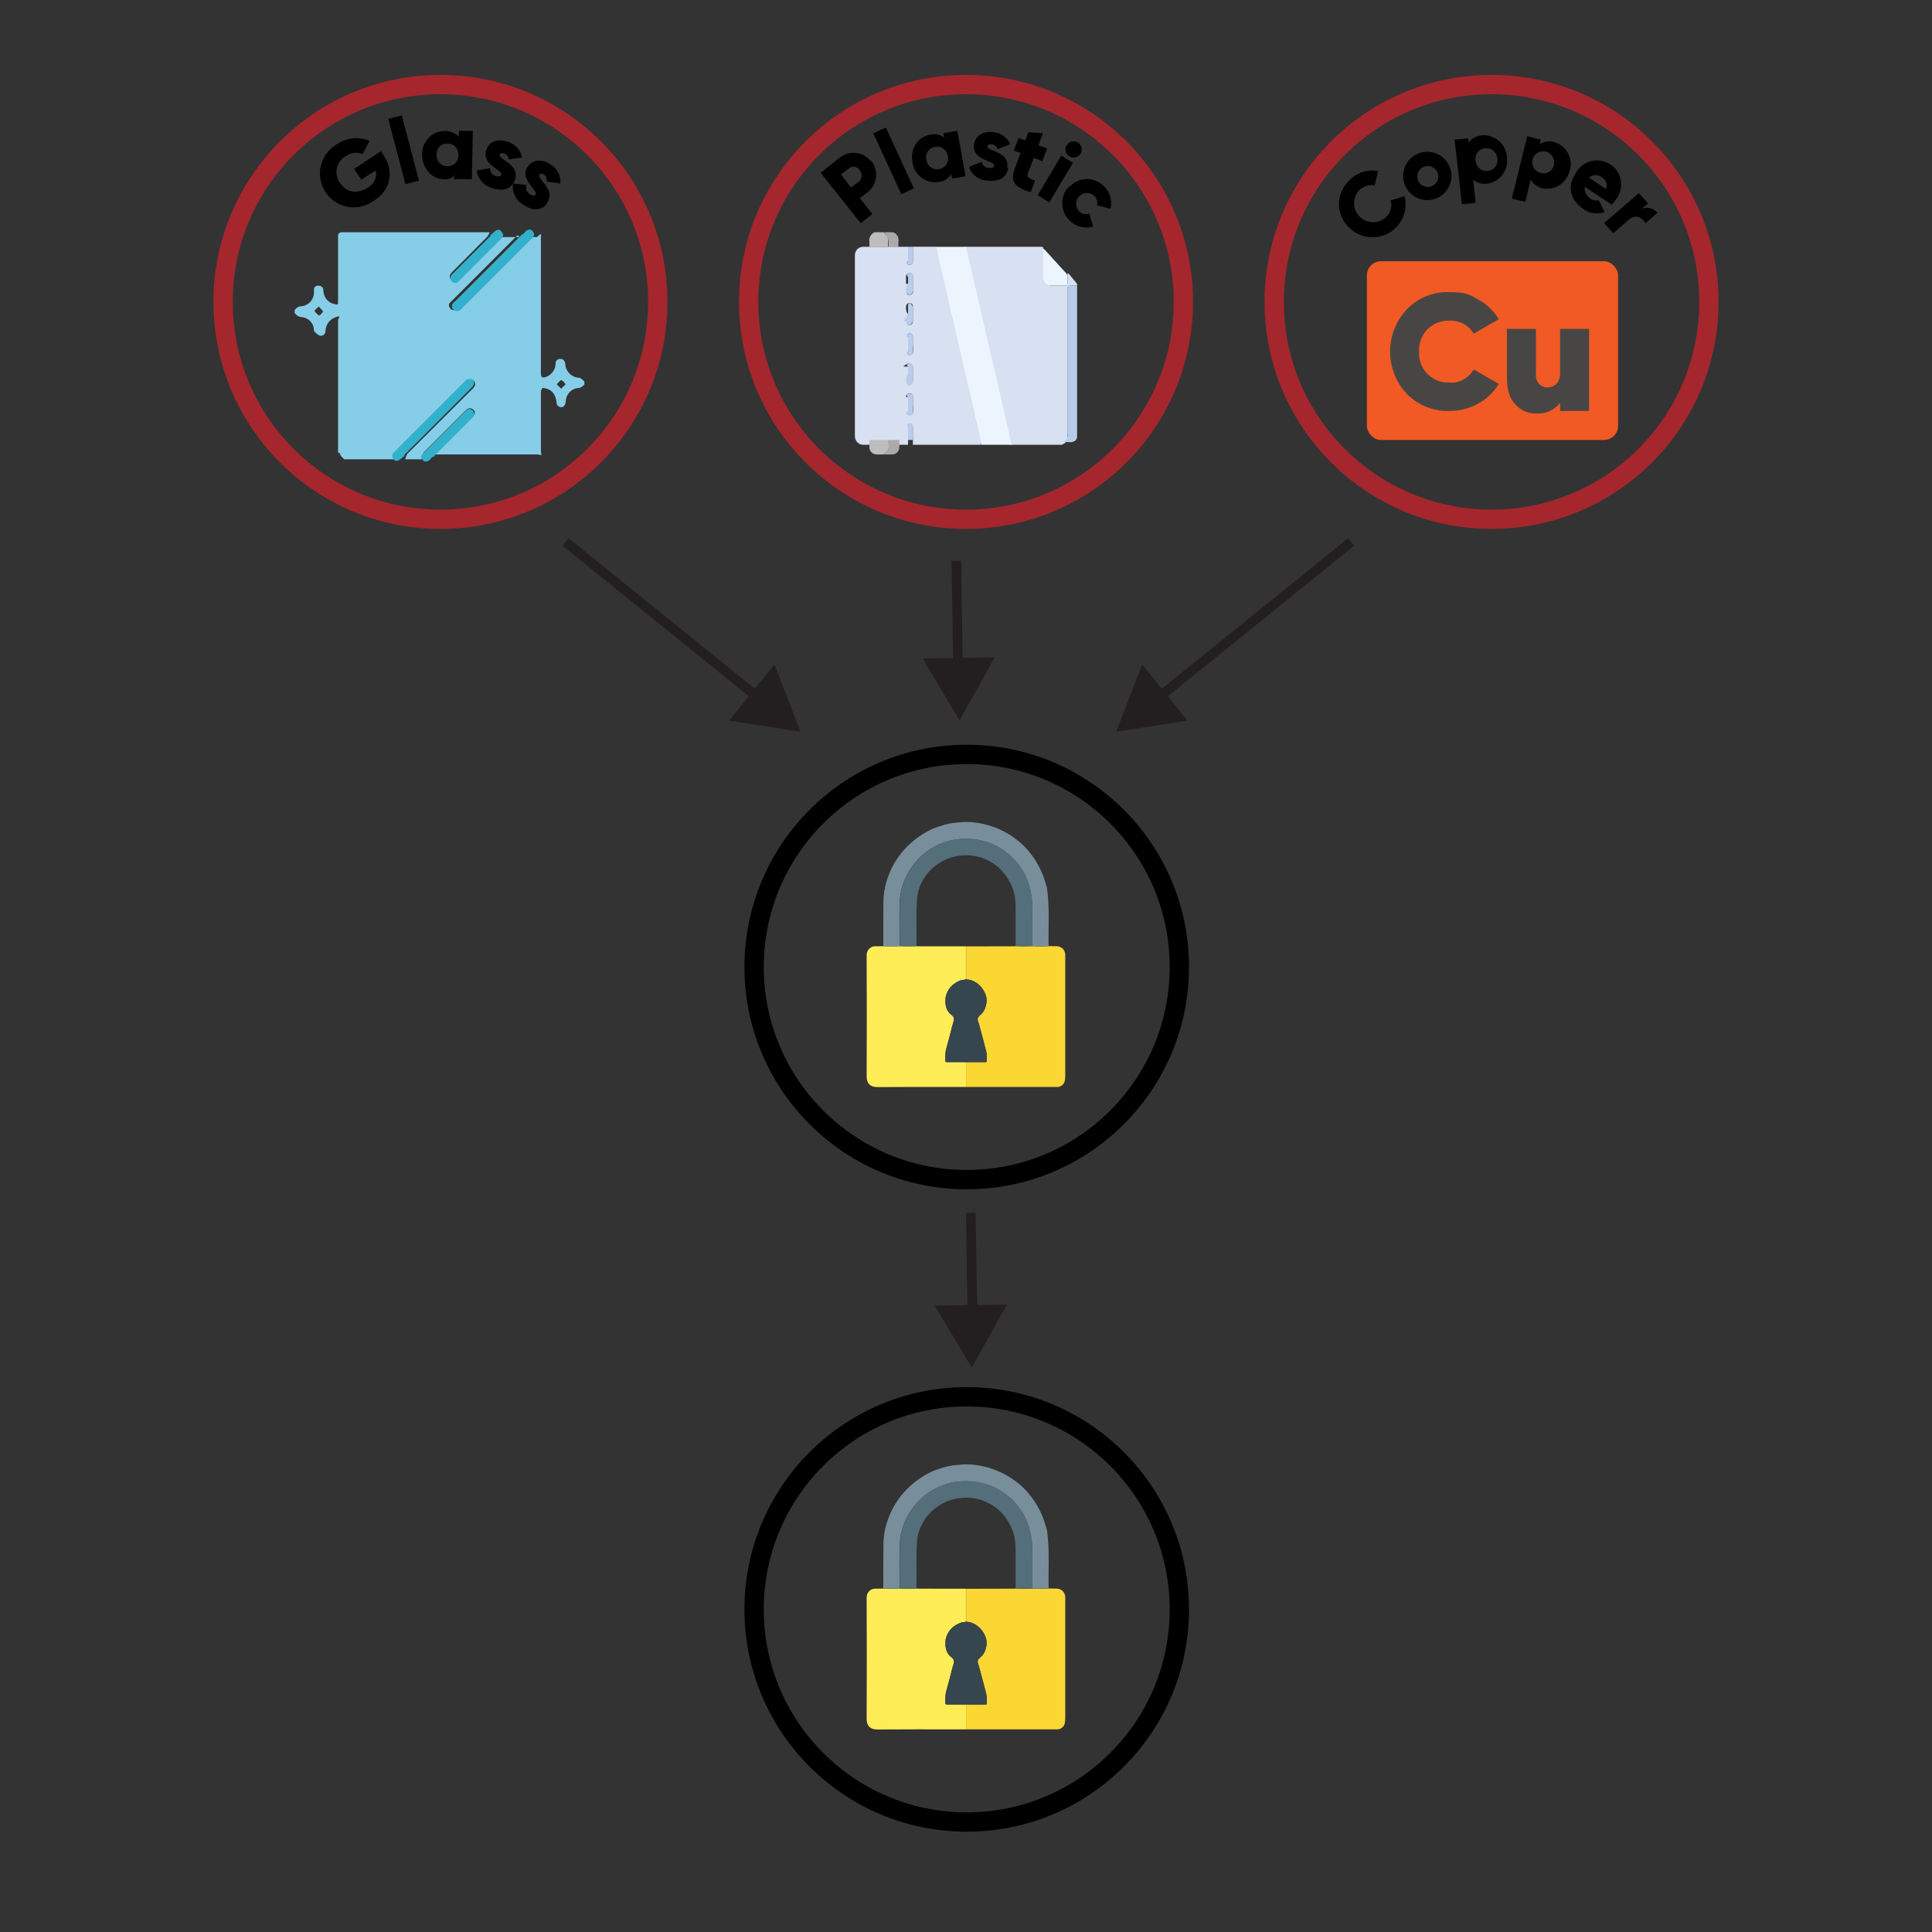 <?xml version="1.0" encoding="UTF-8"?><svg id="Layer_1" xmlns="http://www.w3.org/2000/svg" viewBox="0 0 400 400"><rect x="0" y="0" width="400" height="400" fill="#333333" stroke="none"/><defs><style>.cls-1{stroke:#a5262d;}.cls-1,.cls-2{stroke-width:4px;}.cls-1,.cls-2,.cls-3{stroke-miterlimit:10;}.cls-1,.cls-2,.cls-3,.cls-4{fill:none;}.cls-2{stroke:#000;}.cls-5{fill:#546e7a;}.cls-6{fill:#f15a24;}.cls-7{fill:#bacce9;}.cls-8{fill:#c7c7c7;}.cls-9{fill:#bdbdbd;}.cls-10{fill:#ecf5fe;}.cls-11{fill:#ffed58;}.cls-3{stroke:#231f20;stroke-width:2px;}.cls-12{fill:#36464e;}.cls-13{fill:#b9cce9;}.cls-14{fill:#aaa;}.cls-15{fill:#788f9b;}.cls-16{fill:#484645;}.cls-17{fill:#33b1cb;}.cls-18{fill:#fbd734;}.cls-19{fill:#d7e1f2;}.cls-20{fill:#231f20;}.cls-21{fill:#33b1cc;}.cls-22{fill:#86cde8;}</style></defs><circle class="cls-1" cx="308.81" cy="62.51" r="45"/><path d="m279.51,47.31c-2.78-2.42-3.08-6.64-.65-9.42.11-.13.23-.26.35-.38,1.53-1.71,3.84-2.51,6.1-2.1l-.7,3c-1.22-.24-2.47.17-3.3,1.1-1.42,1.64-1.24,4.12.4,5.54,1.54,1.33,3.83,1.27,5.3-.14.91-.88,1.26-2.19.9-3.4l2.9-.9c.92,3.67-1.3,7.39-4.97,8.31-2.29.58-4.73-.07-6.43-1.71l.1.1Z"/><path d="m291.01,38.61c-1.21-2.48-.18-5.48,2.31-6.68,2.48-1.21,5.48-.18,6.68,2.31,1.21,2.48.18,5.46-2.29,6.68-2.48,1.22-5.47.19-6.69-2.28,0,0,0-.01,0-.02Zm6.5-3.1c-.57-1.05-1.89-1.45-2.94-.88s-1.45,1.89-.88,2.94c.54,1.01,1.78,1.42,2.82.94,1.08-.48,1.57-1.74,1.09-2.82-.03-.06-.06-.12-.09-.18Z"/><path d="m312,32.47c.41,2.65-1.4,5.14-4.05,5.57-1.05.15-2.11-.14-2.94-.81l.51,4.76-2.84.3-1.52-13.37,2.84-.3v.91c.7-.87,1.72-1.42,2.84-1.52,2.67-.18,4.98,1.83,5.16,4.5,0,.02,0,.04,0,.06v-.1Zm-2,.33c-.08-1.25-1.16-2.19-2.4-2.11-.03,0-.07,0-.1,0-1.21.08-2.12,1.13-2.03,2.34,0,.09.02.18.03.26.08,1.25,1.16,2.19,2.4,2.11.03,0,.07,0,.1,0,1.21-.08,2.12-1.12,2.04-2.33,0-.1-.02-.2-.04-.3v.03Z"/><path d="m325,35.21c-.52,2.58-3.01,4.27-5.6,3.8-1.04-.24-1.94-.89-2.5-1.8l-1.1,4.6-2.8-.7,3.2-12.9,2.8.7-.2.9c.9-.55,1.99-.69,3-.4,2.53.76,3.97,3.43,3.21,5.96,0,.01,0,.02-.01.04v-.2Zm-3.29-1.12c.32-1.41-.76-2.81-2.32-2.76-.78.02-1.52.49-1.88,1.17-.72,1.36.03,2.92,1.41,3.29,1.17.36,2.41-.3,2.77-1.47.02-.07.04-.15.06-.23h-.03Z"/><path d="m329.11,41.09c.57.35,1.24.49,1.9.4l1.2,2.4c-1.52.57-3.22.3-4.5-.7-2.7-1.8-3.2-4.7-1.6-7.1,1.38-2.96,5.29-3.93,7.95-1.55.6.53,1.05,1.22,1.31,1.98.6,1.83.16,3.67-.96,4.96-.2.3-.5.6-.7.9l-5.6-3.7c-.16.98.32,1.94,1.2,2.4h-.2Zm3.4-2c.37-.91-.02-1.96-.9-2.4-.77-.61-1.88-.57-2.6.1l3.4,2.3h.1Z"/><path d="m343.11,44.09l-2.4,2.1c-.6-1-2.1-2-3.5-.7l-3.2,2.8-1.9-2.1,7.2-6.2,1.9,2.1-1.3,1.1c1.18-.42,2.5-.06,3.3.9h-.1Z"/><rect class="cls-6" x="283" y="54.09" width="52" height="37" rx="2.9" ry="2.9"/><path class="cls-16" d="m300.11,85.09c-3.29.1-6.48-1.17-8.8-3.5-4.67-4.94-4.67-12.66,0-17.6,2.31-2.36,5.5-3.63,8.8-3.5,3.5,0,4.1.5,5.9,1.5,1.77.96,3.26,2.37,4.3,4.1l-5.2,3c-.48-.83-1.17-1.52-2-2-.92-.49-1.96-.73-3-.7-1.72-.07-3.38.59-4.6,1.8-1.18,1.23-1.8,2.9-1.7,4.6-.23,3.31,2.27,6.17,5.58,6.39.24.02.48.02.72,0,1.05.14,2.12-.11,3-.7.85-.45,1.55-1.15,2-2l5.2,3c-1.04,1.73-2.53,3.14-4.3,4.1-1.84,1.01-3.9,1.53-6,1.5h.1Z"/><path class="cls-16" d="m323.1,68.09h5.9v17h-6v-1.71c-1.11,1.49-2.89,2.32-4.74,2.22-1.73.12-3.42-.59-4.54-1.91-1.21-1.21-1.72-3.02-1.72-5.44v-10.15h6v9.4c-.06.74.18,1.46.67,2,.46.47,1.09.73,1.73.7.72.01,1.41-.28,1.92-.8.51-.65.75-1.47.67-2.3v-9h.1Z"/><line class="cls-4" x1="198" y1="116.09" x2="198.5" y2="149.09"/><line class="cls-3" x1="198" y1="116.09" x2="198.33" y2="138.09"/><polygon class="cls-20" points="190.99 136.31 198.67 149.15 205.95 136.09 190.99 136.31"/><line class="cls-4" x1="117.09" y1="112.21" x2="165.74" y2="151.51"/><line class="cls-3" x1="117.09" y1="112.21" x2="157.37" y2="144.75"/><polygon class="cls-20" points="150.96 149.19 165.74 151.52 160.37 137.56 150.96 149.19"/><line class="cls-4" x1="279.74" y1="112.21" x2="231.09" y2="151.51"/><line class="cls-3" x1="279.74" y1="112.21" x2="239.47" y2="144.75"/><polygon class="cls-20" points="236.47 137.56 231.09 151.51 245.87 149.19 236.47 137.56"/><circle class="cls-1" cx="91.19" cy="62.51" r="45"/><path class="cls-22" d="m61,64.86v-.64c.31-.49.85-.8,1.44-.82,1.43-.15,2.53-1.33,2.56-2.77v-.77c.06-.45.47-.77.93-.72.03,0,.06,0,.09.02.47-.01.88.34.92.8-.02.27.02.54.1.8.22,1.11,1.11,1.99,2.24,2.2.71.2.71.1.71-.6v-13.47c-.05-.39.22-.75.62-.8.07,0,.13,0,.2,0h30.57s-.3.72-.5.92l-7.15,7.2c-.2.17-.36.38-.5.6-.19.4-.11.88.2,1.2.32.33.83.37,1.2.1.21-.11.39-.29.5-.5l8.3-8.3c.29-.27.5-.62.6-.22h3.4c0-.48-.3-.38-.5-.18l-13.3,13.3-.5.5c-.25.29-.25.71,0,1,.16.35.52.55.9.5.33-.05.64-.19.9-.4l14.6-14.6c.29-.21.48-.54.5-.12h1.1c1-.78.9-.88.86.12v28.3q.04.8.84.6c1.27-.35,2.16-1.49,2.2-2.8-.06-.49.29-.94.79-1,.07,0,.14,0,.21,0,.6,0,.9.4,1,1,.05,1.54,1.26,2.8,2.8,2.9.52,0,1.16.8,1.16.8v.6s-.6.67-1.06.7c-1.57.04-2.81,1.33-2.8,2.9-.03.34-.17.65-.4.9-.25.23-.61.27-.9.1-.38-.12-.63-.5-.6-.9-.2-1.6-.9-2.6-2.3-2.9-.7-.2-.7-.1-.94.6v12.6c.24.53,0,.8-.46.48h-21.65s.3-.08.5-.28l7.5-7.5c.5-.6.6-1.1.1-1.5-.39-.38-1.01-.38-1.4,0l-.1.1-8.7,8.7c-.25.25-.5,1.48-.5,1.48h-3.4s.3-.98.5-1.18l13.35-13.3c.2-.17.36-.38.5-.6.24-.39.16-.91-.2-1.2-.31-.33-.83-.35-1.16-.04-.01.01-.03.03-.04.04-.1,0-.2.2-.3.3l-14.6,14.6c-.26.24-.44.55-.5,1.38h-10.15c-.44-.42-.84-.73-.9-1.17,0-.07,0-.14-.39-.21v-27.5c.39-.7.39-.8-.31-.6-1.32.36-2.25,1.54-2.3,2.9.03.52-.36.97-.88,1-.04,0-.08,0-.12,0-.55,0-1.39-1-1.39-1v-.38c-.13-1.34-1.22-2.39-2.57-2.48-.49-.02-.95-.27-1.24-.67l-.19-.12Zm5,.52c.37-.22.68-.53.9-.9-.27-.36-.58-.69-.9-1-.35.25-.65.55-.9.9.25.35.55.65.9.9h0v.1Zm51.09,14.2c-.19-.39-.51-.71-.9-.9-.35.25-.65.55-.9.9l.9.9.9-.9Z"/><path class="cls-21" d="m108,48.61c.3-.11.54-.32.7-.6.8-.8,1.6-.6,1.9.5-.04.35-.22.68-.5.9l-14.6,14.6c-.21.28-.55.43-.9.4-.37,0-.71-.19-.9-.5-.2-.3-.2-.7,0-1,.11-.21.29-.39.5-.5l13.3-13.3c.2-.2.4-.3.5-.6v.1Z"/><path class="cls-17" d="m83.79,94.41c-.3.1-.5.4-.8.6-.8.7-1.6.5-1.8-.6.02-.36.21-.69.5-.9l14.6-14.6.3-.3c.36-.25.84-.25,1.2,0,.36.29.44.81.2,1.2-.14.22-.3.43-.5.6l-13.3,13.3c-.2.2-.4.3-.5.6l.1.1Z"/><path class="cls-21" d="m101.49,48.61c.2,0,.4-.2.6-.4,1-1,1.6-.8,2.1.4-.08.39-.29.75-.6,1l-8.3,8.3-.5.5c-.37.27-.88.23-1.2-.1-.38-.25-.49-.77-.24-1.15.01-.02.02-.03.04-.05.11-.24.28-.45.5-.6l7.2-7.2c.2-.2.4-.3.5-.6l-.1-.1Z"/><path class="cls-21" d="m89.79,94.51c-.3.11-.54.32-.7.6-.8.8-1.6.5-1.9-.5.02-.33.21-.63.5-.8l8.7-8.7c.25-.43.8-.58,1.23-.33.06.04.12.08.17.13l.1.1c.39.39.39,1.02,0,1.41-.03.03-.06.06-.1.09l-7.5,7.5c-.2.2-.4.3-.4.6l-.1-.1Z"/><path d="m79.49,32.31c2.03,2.82,1.4,6.75-1.41,8.78-.16.11-.32.22-.49.32-3.03,2.4-7.43,1.9-9.83-1.13-2.4-3.03-1.9-7.43,1.13-9.83.32-.25.65-.47,1.01-.67,1.95-1.32,4.44-1.55,6.6-.6l-1.4,2.7c-1.21-.46-2.57-.27-3.6.5-1.8,1.08-2.37,3.42-1.29,5.22.06.1.12.19.19.28,1.2,1.9,3.5,2.4,5.7,1,1.3-.69,2-2.16,1.7-3.6l-3,1.9-1.5-2.2,5.6-3.7.6,1.03Z"/><path d="m80.39,24.61l2.8-.7,3.55,13.5-2.8.7-3.55-13.5Z"/><path d="m97.89,27.09l-.2,10h-3.69v-1.08c.03.77-1.03,1.18-2.11,1.1-2.5,0-4.5-2.3-4.5-5.1-.09-2.62,1.96-4.81,4.58-4.9.04,0,.08,0,.12,0,1.07-.05,2.1.39,2.91,1.2v-1.22h2.89Zm-3,5.02c.1-1.22-.8-2.29-2.01-2.39-.06,0-.13,0-.19,0-1.18-.09-2.21.8-2.3,1.99,0,.1,0,.21,0,.31-.1,1.22.8,2.29,2.01,2.39.06,0,.13,0,.19,0,1.18.09,2.21-.8,2.3-1.99,0-.1,0-.21,0-.31Z"/><path d="m106.59,37.31c-.8,2.1-2.9,2.3-4.8,1.6-1.65-.49-2.86-1.9-3.1-3.6l2.8-.5c-.07.73.39,1.4,1.1,1.6.6.2,1,.2,1.2-.2.4-1-4.2-2.1-3.1-5.2.7-2,2.7-2.3,4.6-1.6,1.45.47,2.53,1.7,2.8,3.2l-2.8.4c.03-.56-.35-1.07-.9-1.2-.5-.2-.8-.1-.9.2-.4,1,4.3,2,3.1,5.3Z"/><path d="m113.29,42.09c-1.3,1.8-3.4,1.4-5.1.2-1.46-.91-2.25-2.6-2-4.3l2.8.3c-.22.72.06,1.5.7,1.9.6.4,1,.4,1.2.1.6-.9-3.5-3.2-1.6-5.8,1.2-1.7,3.3-1.5,4.9-.3,1.27.82,1.97,2.29,1.8,3.8l-2.8-.4c0-.6,0-1.1-.5-1.4s-.8-.3-1,0c-.6.9,3.6,3.1,1.5,5.9h.1Z"/><circle class="cls-1" cx="200" cy="62.51" r="45"/><path d="m180.41,33.31c1.57,2.02,1.21,4.92-.8,6.5l-1.6,1.2,2.6,3.3-2.4,1.9-8.3-10.43,3.9-3.1c1.97-1.6,4.87-1.31,6.47.66,0,.01.02.02.03.04l.1-.07Zm-2.41,1.9c-.47-.71-1.43-.9-2.14-.43-.06.04-.11.08-.16.13l-1.6,1.2,2.1,2.7,1.6-1.2c.69-.56.79-1.58.23-2.27,0-.01-.02-.02-.03-.03v-.1Z"/><path d="m180.81,27.61l2.6-1.2,5.8,12.6-2.6,1.2-5.8-12.6Z"/><path d="m198.21,27.09l1.7,9.4-2.8.5-.2-.9c-.58.9-1.53,1.49-2.6,1.6-2.61.37-5.03-1.46-5.4-4.07l-.04-.32c-.15-1.12,0-2.28.59-3.25.72-1.18,1.83-1.91,3.05-2.16,1.04-.24,2.13-.03,3,.6l-.2-.9,2.8-.5h.1Zm-2,5.22c-.14-1.2-1.22-2.06-2.42-1.93-.06,0-.12.02-.18.03-1.17.14-2,1.2-1.87,2.36.01.11.04.23.07.34.14,1.2,1.22,2.06,2.42,1.93.06,0,.12-.02.18-.03,1.17-.14,2-1.2,1.87-2.36-.01-.11-.04-.23-.07-.34Z"/><path d="m208.74,34.78c-.3,2.2-2.3,2.9-4.3,2.6-1.73-.04-3.25-1.16-3.8-2.8l2.6-1.1c.14.73.76,1.26,1.5,1.3.7,0,1,0,1.1-.5.1-1-4.6-1.1-4.2-4.3.3-2.1,2.1-2.9,4.1-2.6,1.51.13,2.82,1.1,3.4,2.5l-2.6,1c-.16-.54-.64-.94-1.2-1-.5,0-.8,0-.9.4-.1,1.1,4.6,1,4.1,4.4l.2.1Z"/><path d="m214,32.78l-1.2,3.1c-.3.8.3,1.1,1.5,1.5l-.9,2.4c-3.6-1-4.2-2.4-3.3-4.9l1.2-3.2-1.4-.5,1-2.6,1.4.5.6-1.7,3,.2-.9,2.5,1.8.7-1,2.6-1.8-.7v.1Z"/><path d="m219.74,32.21l2.4,1.5-4.9,8.2-2.4-1.5,4.9-8.2Zm1.1-2.12c.47-.8,1.5-1.07,2.3-.6.8.47,1.07,1.5.6,2.3-.47.8-1.5,1.07-2.3.6-.8-.44-1.1-1.45-.66-2.25,0-.02.02-.03.03-.05h.03Z"/><path d="m221.41,38.71c1.78-2.01,4.86-2.2,6.87-.41.08.07.15.14.23.21,1.3,1.19,1.84,2.99,1.4,4.7l-2.8-.7c.21-.73-.02-1.51-.6-2-.92-.82-2.33-.73-3.15.19-.76.86-.74,2.17.05,3.01.53.59,1.36.79,2.1.5l.8,2.7c-1.7.51-3.54.05-4.8-1.2-2.02-1.89-2.12-5.05-.23-7.07.01-.01.02-.02.03-.03l.1.1Z"/><path class="cls-19" d="m223,58.78v.31h-1.26c-.68-.21-.74.48-.74.48v30.85c.02.45-.13.88-.42,1.22-.19.22-.5.25-.69.45h-10.75c0-.09,0-.18,0-.27l-1.24-5.42c-.73-3.14-1.44-6.29-2.17-9.45-1.08-4.63-2.16-9.23-3.23-13.82-.93-4.04-1.86-8.06-2.78-12.04h15.64c.23-.04.47.03.65.18v6.37c0,.76.59,1.39,1.35,1.45h3.37s.38-.4.28-.67v-1.83c.22,0,.27.1.34.18l1.66,2.01Z"/><path class="cls-13" d="m223,90.43c0,.8-.88,1.25-1.76,1.1-.41-.02-.82-.02-1.23,0,.19-.2.49-.24.68-.45.28-.34.43-.77.31-1.21v-30.35q.1-.69.79-.43h1.21v31.34Z"/><path class="cls-9" d="m180,51v-.87c-.16-.84.28-1.69,1.06-2.04h1.94c0,.07.04.14.1.18.58.37.89,1.04.79,1.72-.02.36-.02.73,0,1.09h-3.81l-.08-.09Z"/><path class="cls-14" d="m184,51.09v-1.24c-.15-.7-.47-1.4-1.07-1.78-.06-.05-.1-.12-.1.02h2c.89.19,1.38,1.16,1.17,2.12v.88h-2Z"/><path class="cls-10" d="m209.44,92.04l-.04.05h-6.28c0-.06,0-.13,0-.19l-1.85-8.08-3.21-13.8c-1.08-4.65-2.16-9.33-3.23-14.04-.37-1.63-.74-3.25-1.11-4.88h6.28c.92,4.04,1.84,8.05,2.77,12.03,1.06,4.59,2.13,9.19,3.2,13.78.73,3.15,1.45,6.3,2.16,9.45.44,1.9.88,3.8,1.32,5.69Z"/><path class="cls-10" d="m216,51.51c.12.03.23.1.31.21l4.56,5,.12.32v1.66c0,.21-.17.38-.38.38h-3.42c-.66-.06-1.18-.64-1.2-1.37v-6.21Z"/><path class="cls-19" d="m193.79,51.09c.37,1.51.73,3.12,1.1,4.73,1.06,4.62,2.12,9.24,3.19,13.86l3.18,13.69,1.83,8c0,.06,0,.72,0,.72h-14.09v-3.53c.04-.51-.23-.81-.67-.82s-.33.82-.33.82v3.53h-9.26c-.95,0-1.73-.78-1.74-1.73v-.02c0-12.51,0-25.01,0-37.51-.01-.95.74-1.73,1.69-1.74.02,0-.32,0-.32,0h9.63v2.91c-.46.4-.18.77.22.82.03,0,.06,0,.09,0,.46,0,.75-.29.69-.83v-2.91h4.79Zm-4.79,20.21v-1.52c.05-.4-.28-.73-.68-.73s-.73.33-.32.73v3c-.41.4-.08.73.32.73s.73-.33.73-.73c.01-.5,0-1-.05-1.48Zm-1,6.14v1.55s-.09.73.31.73.69-.73.69-.73v-3.06s-.31-.73-.72-.76c-.39,0-1.28.7-1.28.7l1,.05v1.52Zm0-12.41v1.5c-.44.41-.13.77.29.79,0,0,0,0,0,0,.42-.05.74-.4.71-.82v-2.91c.04-.55-.22-.83-.7-.83s-.71.29-.72.81,0,1,.42,1.46Zm0-6.27v1.51c-.47.37-.2.71.17.76.04,0,.08,0,.13,0,.39.02.72-.27.74-.65,0-.04,0-.08-.04-.13v-2.92c.08-.38-.19-.73-.57-.78-.04,0-.08,0-.13,0-.45,0-.71.28-.72.8s0,.94,0,1.41h.42Zm1,25v-1.47c.05-.52-.22-.8-.67-.81-.39-.02-.72.27-.74.65,0,.04,0,.08.41.13v2.92c-.46.38-.2.72.18.78.05,0,.09,0,.14,0,.46,0,.71-.29.72-.8s.01-.94-.04-1.38v-.02Z"/><path class="cls-13" d="m189,51.09v2.91c.04.53-.25.84-.71.82s-.7-.31-.29-.82v-2.91h1Z"/><path class="cls-9" d="m180.08,91.09h3.92v1.16c.1.81-.39,1.57-1.18,1.84h-1.22c-.84.04-1.56-.59-1.6-1.41,0-.05,0-.09,0-.14v-1.37l.08-.08Z"/><path class="cls-14" d="m182.86,94.08c.98-.36,1.48-1.53.91-2.55l.25-.44h2.16c.06.58.06,1.17,0,1.75-.12.76-.79,1.3-1.56,1.25h-1.76Z"/><path class="cls-13" d="m188,91.09v-2.57c-.41-.54-.12-.84.34-.83.4,0,.72.34.72.74,0,.03,0,.06-.06.09v2.57h-1Z"/><path class="cls-8" d="m179.82,51.09h-.08s0-.06,0-.09l.08.09Z"/><path class="cls-8" d="m179.82,91.09l-.07.09s0-.06,0-.09h.07Z"/><path class="cls-7" d="m189,71.3v1.48c.05.4-.28.73-.68.73s-.73-.33-.32-.73v-3c-.41-.4-.08-.73.32-.73s.73.33.73.73c.01.47,0,1-.05,1.52Z"/><path class="cls-13" d="m188,77.44v-1.5c-.44-.38-.16-.71.22-.75.02,0,.05,0,.07,0,.4.03.72.36.71.76v3.06c.07.37-.2.7-.58.74-.04,0-.08,0-.11,0-.38.02-.7-.27-.72-.66,0-.03,0-.07,0-.1-.01-.51,0-1.03.41-1.55Z"/><path class="cls-13" d="m188,65.03v-1.46s-.15-.8.3-.8.7.82.7.82v2.92s-.28.76-.7.81c-.41-.02-.74-.36-.72-.78,0,0-.58-.01-.58-.01l1-1.5Z"/><path class="cls-13" d="m188,58.78v-1.43c-.41-.52-.15-.8.31-.8.38-.03.71.26.73.64,0,.05,0,.09-.04.14v2.92c.04.4-.29.73-.69.73s-.73-.33-.73-.73c0-.47.01-.98.42-1.47Z"/><path class="cls-13" d="m189,83.78v1.42c.05.51-.22.8-.67.8-.38.03-.71-.26-.73-.64,0-.05,0-.09.4-.14v-2.92c-.44-.38-.17-.73.21-.78.04,0,.08,0,.13,0,.45,0,.7.29.66.81v1.45Z"/><line class="cls-4" x1="201" y1="251.09" x2="201.5" y2="284.09"/><line class="cls-3" x1="201" y1="251.09" x2="201.34" y2="273.09"/><polygon class="cls-20" points="193.52 270.31 201.2 283.15 208.48 270.09 193.52 270.31"/><path class="cls-18" d="m217.12,195.88c.56,0,1.12.02,1.68.03.95,0,1.73.78,1.75,1.74.01.88,0,1.76,0,2.63,0,7.43,0,14.85,0,22.28,0,.48-.02.98-.16,1.44-.17.55-.85,1.05-1.43,1.05-6.29,0-12.58,0-18.86,0-.03,0-.06,0-.09-.01,0-1.71,0-3.42,0-5.13,1.31,0,2.62,0,3.93-.01.17,0,.36.04.36-.23.01-.65.06-1.31-.09-1.93-.41-1.67-.89-3.33-1.32-4.99-.12-.45-.24-.9-.4-1.33-.25-.68.22-1.04.63-1.42.68-.62.96-1.4,1.12-2.3.34-1.87-1.24-4.12-3.02-4.69-.06-.1-.14-.15-.25-.09-.09-.02-.18-.04-.27-.06-.04-.06-.09-.07-.16-.04-.17-.02-.35-.05-.52-.07,0-2.27,0-4.54,0-6.81,3.22,0,6.45-.01,9.67-.02.2,0,.4-.02.6-.02,1.15.04,2.31.05,3.46,0,1.13.06,2.26.05,3.39,0Z"/><path class="cls-11" d="m200,219.91c0,1.71,0,3.42,0,5.13-.65,0-1.29.01-1.94.01-5.48,0-10.97-.03-16.45.02-1.44.01-2.19-.77-2.18-2.19.05-8.39.03-16.78,0-25.17,0-1.01.81-1.81,1.77-1.79.56.01,1.12-.01,1.68-.02,1.13.03,2.26.06,3.39-.01,1.15.07,2.3.04,3.45.01.19,0,.37.02.56.02,3.24,0,6.48,0,9.71.01,0,2.27,0,4.54,0,6.81-.36.17-.77.09-1.15.24-1.6.62-2.66,1.7-3.04,3.41-.07.04-.12.08-.03.15-.13,1.41.02,2.7,1.28,3.63.4.29.55.74.39,1.29-.1.34-.23.67-.31,1.01-.22.94-.47,1.88-.72,2.81-.18.69-.4,1.37-.56,2.07-.16.69-.12,1.39-.15,2.09-.01.35.08.47.45.46,1.28-.02,2.56,0,3.84,0Z"/><path class="cls-15" d="m186.27,195.87c-1.13.07-2.26.04-3.39.01,0-3.05-.02-6.1.02-9.15.02-1.41.21-2.81.62-4.18.49-1.65,1.19-3.2,2.14-4.63,1.18-1.79,2.65-3.31,4.4-4.56,1.15-.82,2.36-1.55,3.68-2.01,1.32-.46,2.65-.91,4.07-1.01.8-.06,1.59-.18,2.39-.16,1.99.03,3.92.43,5.78,1.13,1.87.7,3.55,1.72,5.08,2.99,1.32,1.1,2.4,2.4,3.32,3.83.65,1.02,1.17,2.1,1.61,3.23.24.62.41,1.27.62,1.9.2.57.23,1.2.3,1.81.39,3.6.1,7.21.19,10.81-1.13.04-2.26.06-3.39,0,0-2.58-.02-5.15.01-7.73.02-1.48-.17-2.93-.53-4.36-.51-2.01-1.44-3.82-2.8-5.37-1.66-1.9-3.68-3.33-6.11-4.1-1.73-.55-3.48-.72-5.3-.61-1.68.1-3.26.5-4.76,1.2-2.5,1.16-4.46,2.94-5.92,5.29-1.26,2.02-1.94,4.24-2.03,6.59-.11,3.03-.02,6.07-.02,9.11Z"/><path class="cls-5" d="m210.27,195.88c0-2.73.02-5.47,0-8.2-.02-1.45-.22-2.89-.8-4.24-.46-1.07-1.08-2.04-1.85-2.94-1.14-1.33-2.57-2.25-4.18-2.83-1.49-.54-3.05-.72-4.65-.52-.98.12-1.93.35-2.81.73-2.46,1.07-4.27,2.83-5.38,5.29-.52,1.15-.73,2.36-.79,3.61-.15,3.03-.02,6.07-.07,9.1-1.15.02-2.3.05-3.45-.02,0-3.04-.09-6.08.02-9.11.09-2.34.77-4.57,2.03-6.59,1.46-2.34,3.42-4.12,5.92-5.29,1.5-.7,3.08-1.1,4.76-1.2,1.82-.11,3.57.07,5.3.61,2.44.77,4.45,2.2,6.11,4.1,1.36,1.55,2.29,3.36,2.8,5.37.36,1.43.55,2.88.53,4.36-.03,2.58-.01,5.15-.01,7.73-1.15.06-2.31.04-3.46,0Z"/><path class="cls-12" d="m200,219.91c-1.28,0-2.56-.02-3.84,0-.37,0-.46-.11-.45-.46.03-.7-.02-1.41.15-2.09.17-.69.38-1.38.56-2.07.25-.94.5-1.87.72-2.81.08-.34.21-.68.31-1.01.16-.55,0-.99-.39-1.29-1.26-.93-1.41-2.23-1.28-3.63.07-.04.07-.09.03-.15.38-1.7,1.44-2.78,3.04-3.41.38-.15.79-.06,1.15-.24.17.02.35.05.52.07.03.09.08.14.16.04.09.02.18.04.27.06.05.12.15.1.25.09,1.78.57,3.36,2.82,3.02,4.69-.16.9-.45,1.67-1.12,2.3-.41.38-.88.73-.63,1.42.16.43.29.88.4,1.33.43,1.67.91,3.32,1.32,4.99.15.62.1,1.28.09,1.93,0,.28-.19.23-.36.23-1.31,0-2.62,0-3.93.01Z"/><path class="cls-5" d="m201.2,203c-.1,0-.2.03-.25-.09.11-.05.19,0,.25.09Z"/><path class="cls-5" d="m200.68,202.85c-.08.1-.12.05-.16-.04.06-.04.12-.02.16.04Z"/><path class="cls-15" d="m195.81,206.38c.04.06.04.12-.03.15-.09-.07-.03-.12.03-.15Z"/><circle class="cls-2" cx="200.15" cy="200.21" r="44.02"/><path class="cls-18" d="m217.12,328.88c.56,0,1.12.02,1.68.03.95,0,1.73.78,1.75,1.74.01.88,0,1.76,0,2.63,0,7.43,0,14.85,0,22.28,0,.48-.02.98-.16,1.44-.17.55-.85,1.05-1.43,1.05-6.29,0-12.58,0-18.86,0-.03,0-.06,0-.09-.01,0-1.71,0-3.42,0-5.13,1.31,0,2.62,0,3.93-.01.17,0,.36.04.36-.23.01-.65.06-1.31-.09-1.93-.41-1.67-.89-3.33-1.32-4.99-.12-.45-.24-.9-.4-1.33-.25-.68.22-1.04.63-1.42.68-.62.96-1.4,1.12-2.3.34-1.87-1.24-4.12-3.02-4.69-.06-.1-.14-.15-.25-.09-.09-.02-.18-.04-.27-.06-.04-.06-.09-.07-.16-.04-.17-.02-.35-.05-.52-.07,0-2.27,0-4.54,0-6.81,3.22,0,6.45-.01,9.67-.02.2,0,.4-.02.6-.02,1.15.04,2.31.05,3.46,0,1.13.06,2.26.05,3.39,0Z"/><path class="cls-11" d="m200,352.91c0,1.71,0,3.42,0,5.13-.65,0-1.29.01-1.94.01-5.48,0-10.97-.03-16.45.02-1.44.01-2.19-.77-2.18-2.19.05-8.39.03-16.78,0-25.17,0-1.01.81-1.81,1.77-1.79.56.01,1.12-.01,1.68-.02,1.13.03,2.26.06,3.39-.01,1.15.07,2.3.04,3.45.01.19,0,.37.02.56.02,3.24,0,6.48,0,9.71.01,0,2.27,0,4.54,0,6.81-.36.17-.77.09-1.15.24-1.6.62-2.66,1.7-3.04,3.41-.07.04-.12.08-.03.15-.13,1.41.02,2.7,1.28,3.63.4.29.55.74.39,1.29-.1.34-.23.67-.31,1.01-.22.94-.47,1.88-.72,2.81-.18.69-.4,1.37-.56,2.07-.16.69-.12,1.39-.15,2.09-.01.35.08.47.45.46,1.28-.02,2.56,0,3.84,0Z"/><path class="cls-15" d="m186.27,328.87c-1.13.07-2.26.04-3.39.01,0-3.05-.02-6.1.02-9.15.02-1.41.21-2.81.62-4.18.49-1.65,1.19-3.2,2.14-4.63,1.18-1.79,2.65-3.31,4.4-4.56,1.15-.82,2.36-1.55,3.68-2.01,1.32-.46,2.65-.91,4.07-1.01.8-.06,1.59-.18,2.39-.16,1.99.03,3.92.43,5.78,1.13,1.87.7,3.55,1.72,5.08,2.99,1.32,1.1,2.4,2.4,3.32,3.83.65,1.02,1.17,2.1,1.61,3.23.24.62.41,1.27.62,1.9.2.57.23,1.2.3,1.81.39,3.6.1,7.21.19,10.81-1.13.04-2.26.06-3.39,0,0-2.58-.02-5.15.01-7.73.02-1.48-.17-2.93-.53-4.36-.51-2.01-1.44-3.82-2.8-5.37-1.66-1.9-3.68-3.33-6.11-4.1-1.73-.55-3.48-.72-5.3-.61-1.68.1-3.26.5-4.76,1.2-2.5,1.16-4.46,2.94-5.92,5.29-1.26,2.02-1.94,4.24-2.03,6.59-.11,3.03-.02,6.07-.02,9.11Z"/><path class="cls-5" d="m210.27,328.88c0-2.73.02-5.47,0-8.2-.02-1.45-.22-2.89-.8-4.24-.46-1.07-1.08-2.04-1.85-2.94-1.14-1.33-2.57-2.25-4.18-2.83-1.49-.54-3.05-.72-4.65-.52-.98.12-1.93.35-2.81.73-2.46,1.07-4.27,2.83-5.38,5.29-.52,1.15-.73,2.36-.79,3.61-.15,3.03-.02,6.07-.07,9.1-1.15.02-2.3.05-3.45-.02,0-3.04-.09-6.08.02-9.11.09-2.34.77-4.57,2.03-6.59,1.46-2.34,3.42-4.12,5.92-5.29,1.5-.7,3.08-1.1,4.76-1.2,1.82-.11,3.57.07,5.3.61,2.44.77,4.45,2.2,6.11,4.1,1.36,1.55,2.29,3.36,2.8,5.37.36,1.43.55,2.88.53,4.36-.03,2.58-.01,5.15-.01,7.73-1.15.06-2.31.04-3.46,0Z"/><path class="cls-12" d="m200,352.91c-1.28,0-2.56-.02-3.84,0-.37,0-.46-.11-.45-.46.03-.7-.02-1.41.15-2.09.17-.69.38-1.38.56-2.07.25-.94.5-1.87.72-2.81.08-.34.21-.68.31-1.01.16-.55,0-.99-.39-1.29-1.26-.93-1.41-2.23-1.28-3.63.07-.04.07-.09.03-.15.38-1.7,1.44-2.78,3.04-3.41.38-.15.79-.06,1.15-.24.17.02.35.05.52.07.03.09.08.14.16.04.09.02.18.04.27.06.05.12.15.1.25.09,1.78.57,3.36,2.82,3.02,4.69-.16.9-.45,1.67-1.12,2.3-.41.38-.88.73-.63,1.42.16.43.29.88.4,1.33.43,1.67.91,3.32,1.32,4.99.15.62.1,1.28.09,1.93,0,.28-.19.23-.36.23-1.31,0-2.62,0-3.93.01Z"/><path class="cls-5" d="m201.2,336c-.1,0-.2.03-.25-.09.11-.05.19,0,.25.09Z"/><path class="cls-5" d="m200.68,335.85c-.08.1-.12.05-.16-.04.06-.04.12-.02.16.04Z"/><path class="cls-15" d="m195.81,339.38c.04.06.04.12-.03.15-.09-.07-.03-.12.03-.15Z"/><circle class="cls-2" cx="200.15" cy="333.21" r="44.02"/></svg>